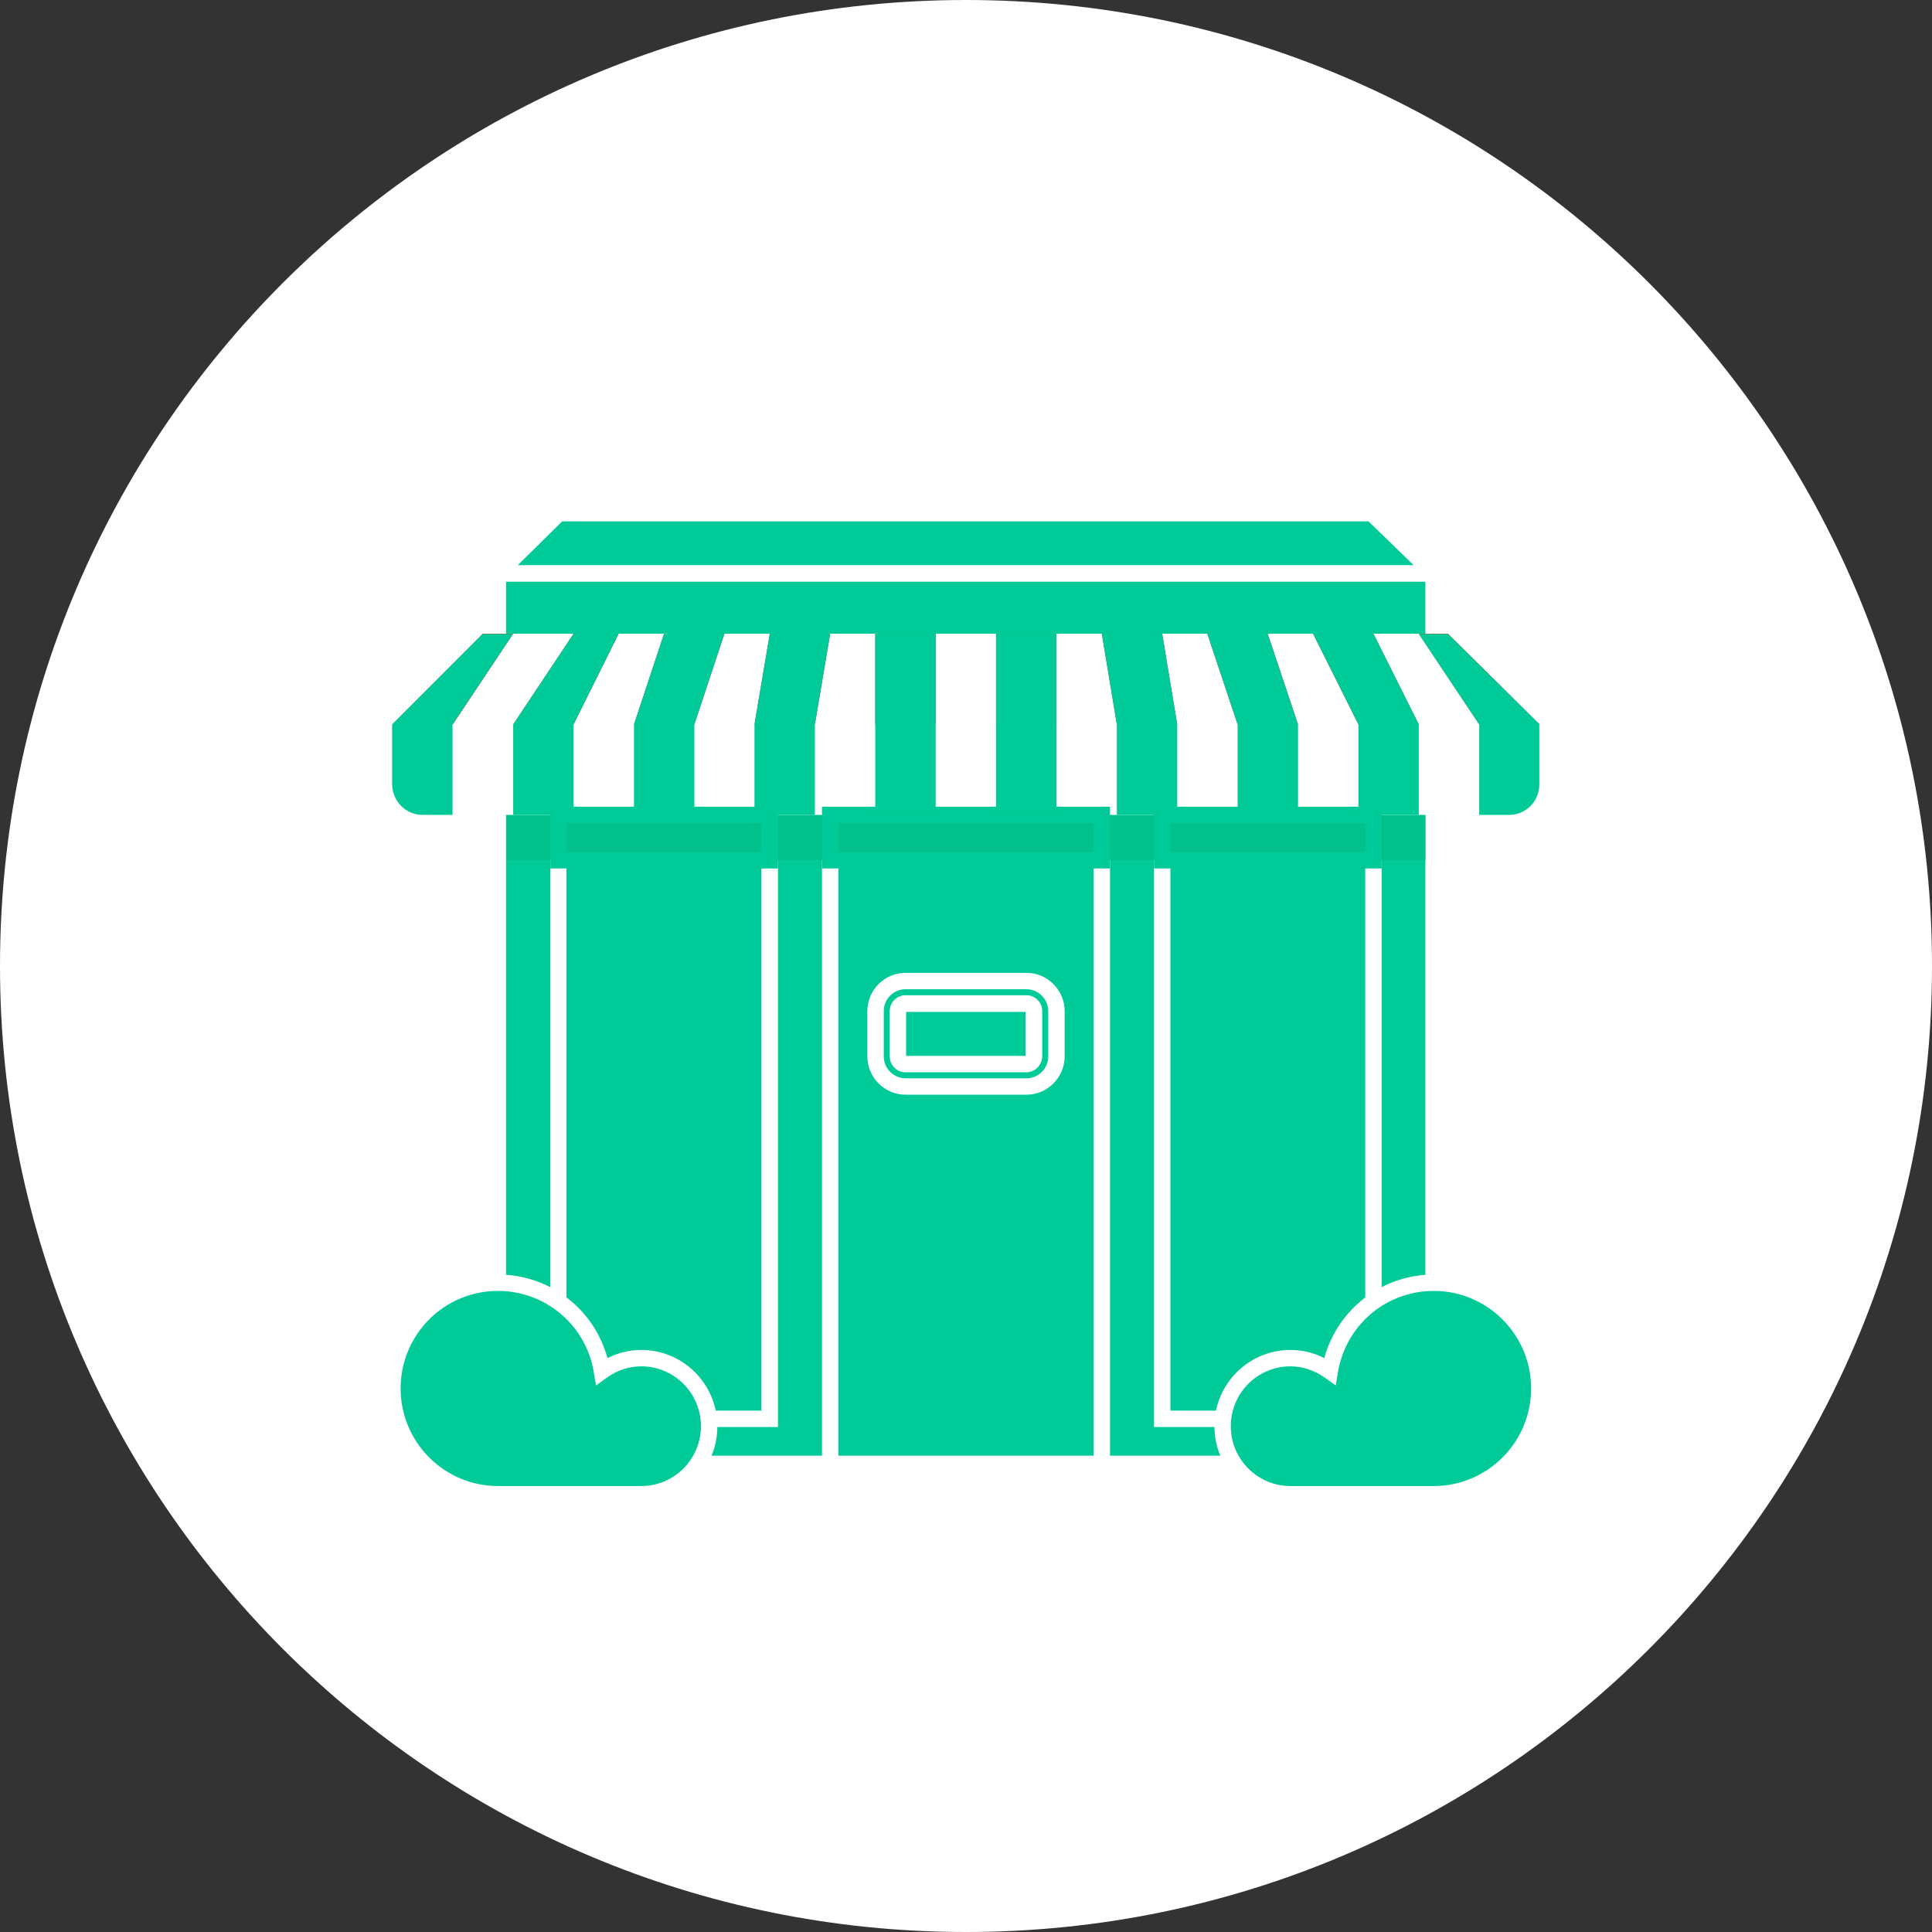 <?xml version="1.0" encoding="utf-8"?>
<!-- Generator: Adobe Illustrator 19.0.0, SVG Export Plug-In . SVG Version: 6.00 Build 0)  -->
<svg version="1.1" id="图层_1" xmlns="http://www.w3.org/2000/svg" xmlns:xlink="http://www.w3.org/1999/xlink" x="0px" y="0px"
	 viewBox="4660 2346.2 707 707" style="enable-background:new 4660 2346.2 707 707;" xml:space="preserve">
<rect x="4660" y="2346.2" width="707" height="707" fill="#333333" stroke="none"/>
<style type="text/css">
	.st0{fill:#FFFFFF;}
	.st1{fill:#00CB98;}
	.st2{fill:#00C18A;}
	.st3{fill:#BF4B3D;}
</style>
<path class="st0" d="M5013.5,2346.2c195.2,0,353.5,158.3,353.5,353.5c0,195.2-158.3,353.5-353.5,353.5
	c-195.2,0-353.5-158.3-353.5-353.5C4660,2504.4,4818.2,2346.2,5013.5,2346.2z"/>
<g>
	<path class="st1" d="M4842.2,2556.1h342.4v325.9h-342.4V2556.1z"/>
	<path class="st0" d="M5187.7,2884.9h-348.4v-331.9h348.4V2884.9z M4845.2,2878.9h336.4v-319.9h-336.4V2878.9z"/>
</g>
<g>
	<path class="st1" d="M4864.5,2534H5162l22.7,22h-342.5L4864.5,2534z"/>
	<path class="st0" d="M5192.1,2559h-357.2l28.4-28h300L5192.1,2559z M4849.5,2553h327.8l-16.5-16h-295.1L4849.5,2553z"/>
</g>
<g>
	<g>
		<path class="st1" d="M4864.3,2865.4h77.3v-220.9h-77.3V2865.4z M4963.8,2881.9h99.4v-237.5h-99.4V2881.9z M5085.3,2644.4v220.9
			h77.3v-220.9H5085.3z"/>
		<path class="st0" d="M5066.2,2884.9h-105.4v-243.5h105.4V2884.9z M4966.8,2878.9h93.4v-231.5h-93.4V2878.9z M5165.6,2868.4h-83.3
			v-226.9h83.3V2868.4z M5088.3,2862.4h71.3v-214.9h-71.3V2862.4z M4944.7,2868.4h-83.3v-226.9h83.3V2868.4z M4867.3,2862.4h71.3
			v-214.9h-71.3V2862.4z"/>
	</g>
</g>
<path class="st2" d="M4845.3,2644.4h336.3v16.6h-336.3V2644.4z"/>
<path class="st0" d="M5223.3,2611.2l-33.4-33.1h-353.2l-33,33.1h-0.1v22.1c0,6.1,4.9,11.1,11,11.1h397.7c6.1,0,11-5,11-11.1
	L5223.3,2611.2L5223.3,2611.2z"/>
<g>
	<path class="st1" d="M5035.6,2705.2h-44.2c-6.1,0-11,5-11,11v16.6c0,6.1,4.9,11,11,11h44.2c6.1,0,11-5,11-11v-16.6
		C5046.6,2710.1,5041.7,2705.2,5035.6,2705.2z M5038.3,2732.8c0,1.5-1.2,2.8-2.8,2.8h-44.2c-1.5,0-2.8-1.2-2.8-2.8v-16.6
		c0-1.5,1.2-2.8,2.8-2.8h44.2c1.5,0,2.8,1.2,2.8,2.8V2732.8z"/>
	<path class="st0" d="M5035.6,2746.8h-44.2c-7.7,0-14-6.3-14-14v-16.6c0-7.7,6.3-14,14-14h44.2c7.7,0,14,6.3,14,14v16.6
		C5049.6,2740.5,5043.3,2746.8,5035.6,2746.8z M4991.4,2708.2c-4.4,0-8,3.6-8,8v16.6c0,4.4,3.6,8,8,8h44.2c4.4,0,8-3.6,8-8v-16.6
		c0-4.4-3.6-8-8-8H4991.4z M5035.6,2738.6h-44.2c-3.2,0-5.8-2.6-5.8-5.8v-16.6c0-3.2,2.6-5.8,5.8-5.8h44.2c3.2,0,5.8,2.6,5.8,5.8
		v16.6C5041.3,2736,5038.7,2738.6,5035.6,2738.6z M4991.6,2732.6h43.7v-16.1h-43.7V2732.6z"/>
</g>
<g>
	<g>
		<path class="st1" d="M5184.7,2815.6c-19.2,0-35,14-38.1,32.3c-4.1-2.9-9-4.7-14.5-4.7c-13.7,0-24.8,11.1-24.8,24.9
			s11.1,24.9,24.8,24.9c2,0,51,0,52.5,0c21.3,0,38.6-17.3,38.6-38.7S5206.1,2815.6,5184.7,2815.6z"/>
		<path class="st0" d="M5184.7,2896h-52.5c-15.3,0-27.8-12.5-27.8-27.9c0-15.4,12.5-27.9,27.8-27.9c4.3,0,8.6,1,12.4,3
			c4.9-17.9,21.1-30.6,40.1-30.6c23,0,41.6,18.7,41.6,41.7S5207.7,2896,5184.7,2896z M5132.2,2846.2c-12,0-21.8,9.8-21.8,21.9
			c0,12.1,9.8,21.9,21.8,21.9h52.5c19.6,0,35.6-16,35.6-35.7c0-19.7-16-35.7-35.6-35.7c-17.5,0-32.2,12.5-35.1,29.8l-0.8,4.8
			l-3.9-2.8C5141.1,2847.7,5136.7,2846.2,5132.2,2846.2z"/>
	</g>
</g>
<g>
	<g>
		<path class="st1" d="M4894.7,2843.2c-5.4,0-10.4,1.8-14.5,4.7c-3-18.3-18.9-32.3-38.1-32.3c-21.3,0-38.6,17.3-38.6,38.7
			s17.3,38.7,38.6,38.7c1.6,0,50.5,0,52.5,0c13.7,0,24.8-11.1,24.8-24.9C4919.6,2854.4,4908.5,2843.2,4894.7,2843.2z"/>
		<path class="st0" d="M4894.7,2896h-52.5c-23,0-41.6-18.7-41.6-41.7s18.7-41.7,41.6-41.7c19,0,35.2,12.6,40.1,30.6
			c3.9-2,8.1-3,12.4-3c15.3,0,27.8,12.5,27.8,27.9C4922.6,2883.5,4910.1,2896,4894.7,2896z M4842.2,2818.6
			c-19.7,0-35.6,16-35.6,35.7c0,19.7,16,35.7,35.6,35.7h52.5c12,0,21.8-9.8,21.8-21.9c0-12.1-9.8-21.9-21.8-21.9
			c-4.5,0-8.9,1.4-12.7,4.2l-3.9,2.8l-0.8-4.8C4874.5,2831.2,4859.7,2818.6,4842.2,2818.6z"/>
	</g>
</g>
<polygon class="st0" points="5189.9,2578.1 4836.7,2578.1 4803.7,2611.2 4803.6,2611.2 4803.6,2611.3 5223.4,2611.3 5223.4,2611.2 
	5223.3,2611.2 "/>
<g>
	<polygon class="st3" points="4936.1,2611.3 4958.2,2611.3 4963.8,2578.1 4941.7,2578.1 	"/>
	<rect x="5024.5" y="2578.1" class="st3" width="22.1" height="33.1"/>
	<polygon class="st3" points="4892,2611.3 4914.1,2611.3 4925.1,2578.1 4903,2578.1 	"/>
	<polygon class="st3" points="5140.5,2578.1 5157.1,2611.3 5179.2,2611.3 5162.6,2578.1 	"/>
	<rect x="4980.3" y="2578.1" class="st3" width="22.1" height="33.1"/>
	<polygon class="st3" points="5179.2,2578.1 5201.3,2611.3 5223.4,2611.3 5223.3,2611.2 5223.3,2611.2 5189.9,2578.1 	"/>
	<polygon class="st3" points="5085.3,2578.1 5063.2,2578.1 5068.7,2611.3 5090.8,2611.3 	"/>
	<polygon class="st3" points="4847.8,2578.1 4836.7,2578.1 4803.7,2611.2 4803.7,2611.2 4803.6,2611.3 4825.7,2611.3 	"/>
	<polygon class="st3" points="5123.9,2578.1 5101.8,2578.1 5112.9,2611.3 5135,2611.3 	"/>
	<polygon class="st3" points="4869.9,2611.3 4886.4,2578.1 4869.9,2578.1 4847.8,2611.3 	"/>
</g>
<g>
	<path class="st1" d="M5066.2,2664h-105.4v-22.6h105.4V2664z M4966.8,2658h93.4v-10.6h-93.4V2658z"/>
	<path class="st1" d="M5165.6,2664h-83.3v-22.6h83.3V2664z M5088.3,2658h71.3v-10.6h-71.3V2658z"/>
	<path class="st1" d="M4944.7,2664h-83.3v-22.6h83.3V2664z M4867.3,2658h71.3v-10.6h-71.3V2658z"/>
</g>
<g>
	<polygon class="st1" points="4941.7,2578.1 4936.1,2611.3 4936.1,2644.4 4958.2,2644.4 4958.2,2611.3 4963.8,2578.1 	"/>
	<polygon class="st1" points="4903,2578.1 4892,2611.3 4892,2644.4 4914.1,2644.4 4914.1,2611.3 4925.1,2578.1 	"/>
	<rect x="4980.3" y="2578.1" class="st1" width="22.1" height="66.2"/>
	<polygon class="st1" points="4869.9,2578.1 4847.8,2611.3 4847.8,2644.4 4869.9,2644.4 4869.9,2611.3 4886.4,2578.1 	"/>
	<polygon class="st1" points="5140.5,2578.1 5157.1,2611.3 5157.1,2644.4 5179.2,2644.4 5179.2,2611.3 5162.6,2578.1 	"/>
	<path class="st1" d="M5223.3,2611.2l-33.4-33h-10.7l22.1,33.1v33.1h11c6.1,0,11-5,11-11.1L5223.3,2611.2L5223.3,2611.2
		L5223.3,2611.2z"/>
	<path class="st1" d="M4814.6,2644.4h11v-33.1l22.1-33.1h-11.1l-33,33h0l-0.1,0.1v22C4803.6,2639.4,4808.5,2644.4,4814.6,2644.4z"/>
	<rect x="5024.5" y="2578.1" class="st1" width="22.1" height="66.2"/>
	<polygon class="st1" points="5135,2644.4 5135,2611.3 5123.9,2578.1 5101.8,2578.1 5112.9,2611.3 5112.9,2644.4 	"/>
	<polygon class="st1" points="5090.8,2644.4 5090.8,2611.3 5085.3,2578.1 5063.2,2578.1 5068.7,2611.3 5068.7,2644.4 	"/>
</g>
</svg>
